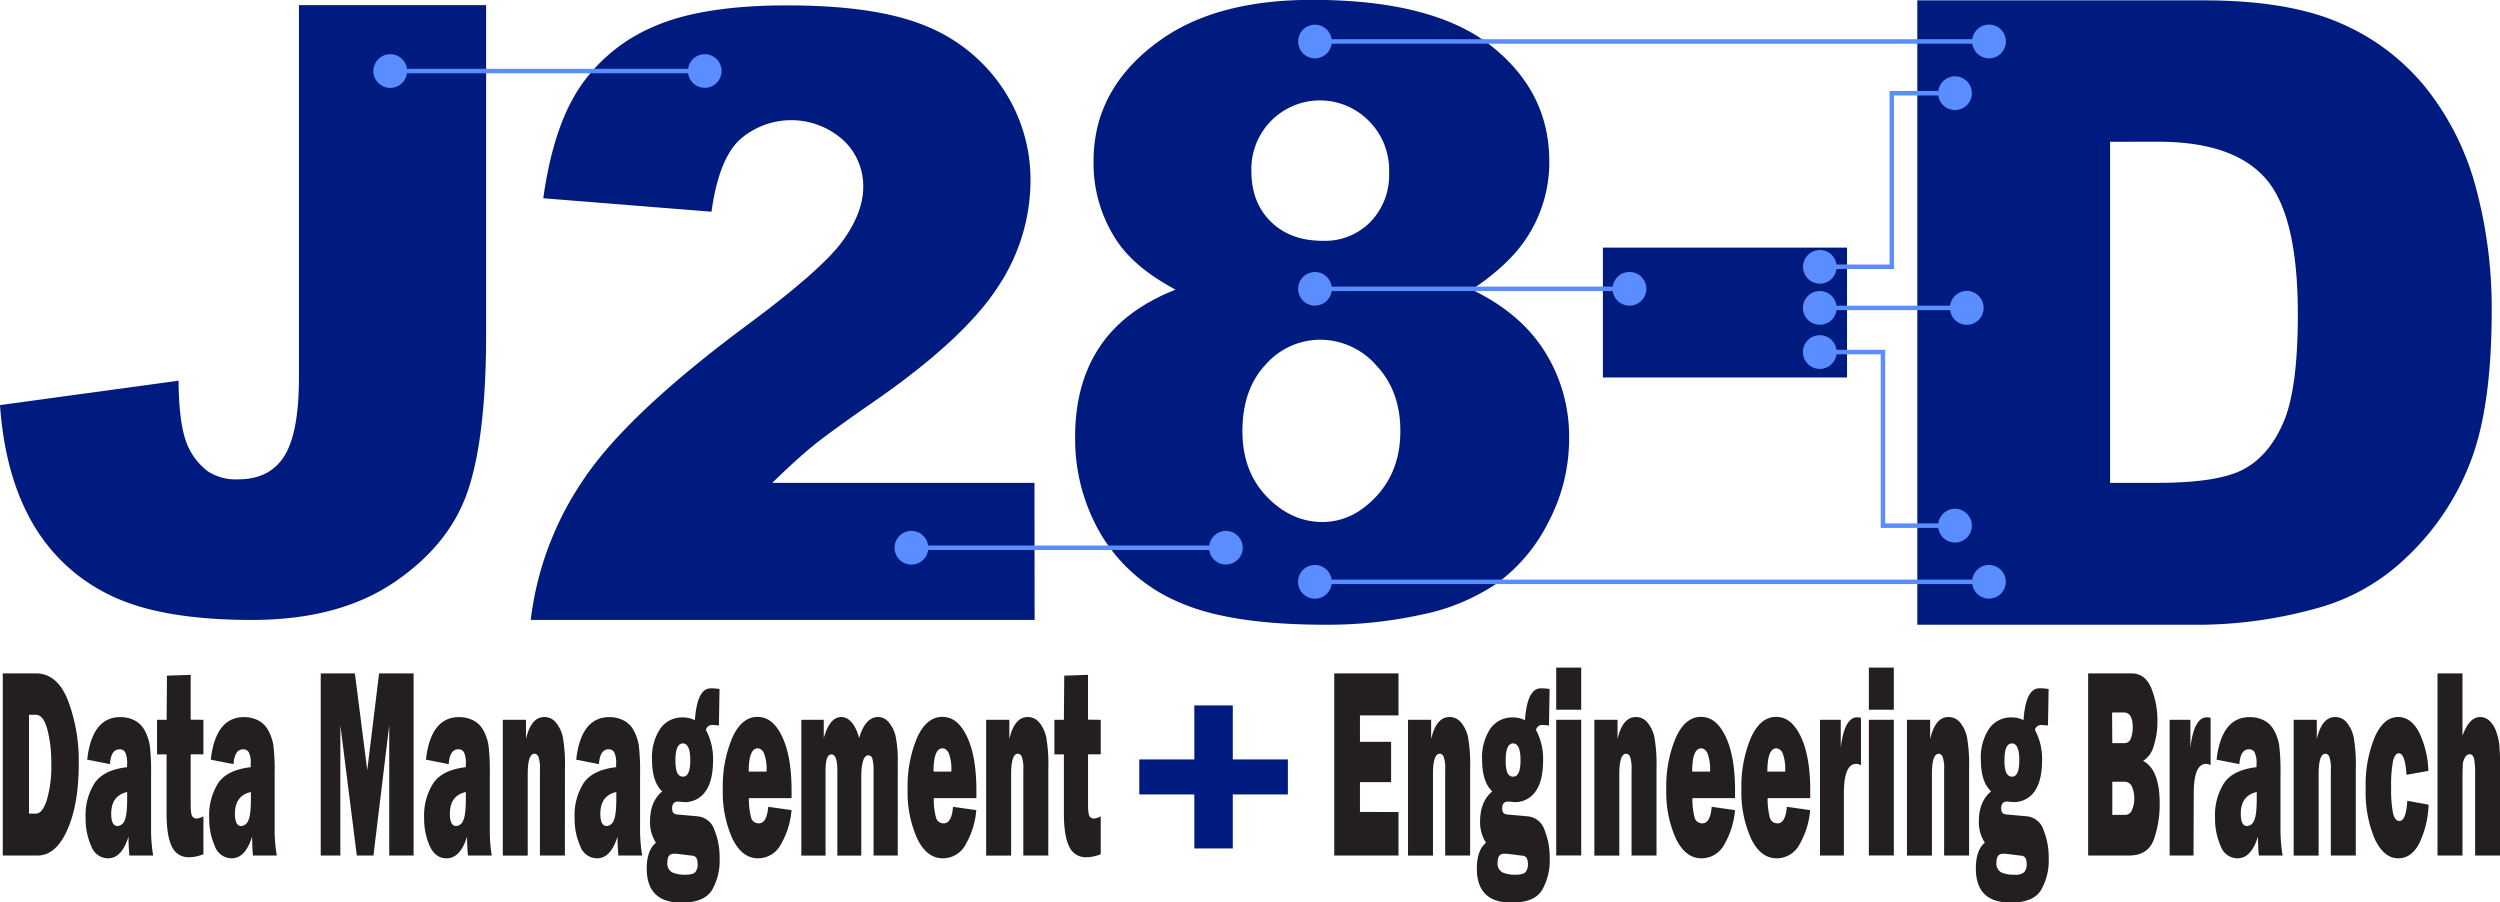 <svg id="Layer_1" data-name="Layer 1" xmlns="http://www.w3.org/2000/svg" viewBox="0 0 557.72 201.31"><defs><style>.cls-1{fill:#001b7f;}.cls-2{fill:#231f20;}.cls-3{fill:#5a8dff;}</style></defs><title>J28-D_Logo</title><path class="cls-1" d="M498.56,254.15H562.5q18.9,0,30.54,5.13A49.66,49.66,0,0,1,612.28,274a60.94,60.94,0,0,1,11,22.33,103.55,103.55,0,0,1,3.42,27q0,22.32-5.08,34.63a57.28,57.28,0,0,1-14.11,20.61,46.13,46.13,0,0,1-19.38,11.07,100,100,0,0,1-25.65,3.8H498.56Zm43,31.55v76.09h10.54q13.5,0,19.19-3t8.93-10.45q3.24-7.46,3.23-24.18,0-22.12-7.22-30.3t-23.94-8.17Z" transform="translate(-70.83 -254.07)"/><path class="cls-1" d="M137.52,255.22h41.76v73.26q0,23.07-4.09,35.12T158.72,384q-12.36,8.37-31.68,8.37-20.43,0-31.65-5.52A39.79,39.79,0,0,1,78.05,370.7q-6.12-10.62-7.22-26.26L110.66,339q.09,8.91,1.57,13.24a14.37,14.37,0,0,0,5,7A11.39,11.39,0,0,0,124,361q7,0,10.26-5.19t3.26-17.51Z" transform="translate(-70.83 -254.07)"/><path class="cls-1" d="M301.64,392.37H189.23A70.42,70.42,0,0,1,201,361.05q9.79-14.67,36.75-34.64,16.47-12.23,21.06-18.58t4.6-12.05a14,14,0,0,0-4.55-10.53,17.35,17.35,0,0,0-23.18.14q-4.56,4.5-6.12,15.91l-37.53-3q2.2-15.82,8.1-24.7A37.56,37.56,0,0,1,216.69,260q10.71-4.72,29.67-4.73,19.77,0,30.77,4.5a37.48,37.48,0,0,1,17.29,13.85,36.56,36.56,0,0,1,6.3,20.92A42.88,42.88,0,0,1,293.5,318q-7.23,11.23-26.26,24.65-11.33,7.83-15.13,10.95t-9,8.19h58.5Z" transform="translate(-70.83 -254.07)"/><path class="cls-1" d="M333.18,318.73q-8.82-4.68-12.88-10.48A31.13,31.13,0,0,1,314.79,290q0-16.92,15.91-27.68,12.42-8.28,32.84-8.28,27,0,40,10.3t12.92,25.94a30.67,30.67,0,0,1-5.15,17q-3.87,5.88-12.14,11.4,10.94,5.25,16.32,13.89a35.49,35.49,0,0,1,5.39,19.14,39.81,39.81,0,0,1-4.65,18.9,37.89,37.89,0,0,1-11.41,13.57,46.22,46.22,0,0,1-16.83,7,97.67,97.67,0,0,1-21.48,2.26q-21.44,0-32.74-5.06a37,37,0,0,1-17.21-14.9,42,42,0,0,1-5.88-22q0-11.86,5.52-20.1t17-12.74M348,350.28q0,8.93,5.43,14.58t12.42,5.66q6.71,0,12.05-5.75t5.33-14.58q0-8.93-5.38-14.62a16.64,16.64,0,0,0-12.46-5.71,16.23,16.23,0,0,0-12.19,5.52q-5.2,5.52-5.2,14.9m2-58q0,7,4.37,11.27T366,307.79a14.14,14.14,0,0,0,10.58-4.24,15,15,0,0,0,4.14-10.94,15.46,15.46,0,0,0-4.32-11.36,15.3,15.3,0,0,0-26.4,11" transform="translate(-70.83 -254.07)"/><rect class="cls-1" x="357.59" y="55.24" width="54.46" height="28.97"/><path class="cls-2" d="M71.45,444.93V404.29h7.37q4.8,0,7.19,6.08a38.22,38.22,0,0,1,2.39,14.05q0,9.1-2.56,14.81t-6.66,5.7Zm5.85-9.35h1.52c1,0,1.78-1,2.45-3a26.67,26.67,0,0,0,1-8.18,29,29,0,0,0-.89-7.65c-.59-2.15-1.44-3.22-2.56-3.22H77.3Z" transform="translate(-70.83 -254.07)"/><path class="cls-2" d="M105,444.93h-5.3a42.29,42.29,0,0,1-.2-4.23q-1.5,4.85-4.56,4.85a4,4,0,0,1-3.76-2.74,14.86,14.86,0,0,1-1.25-6.28,13.4,13.4,0,0,1,2-7.75c1.36-2,3.78-3.16,7.25-3.56v-.68a5.52,5.52,0,0,0-.42-2.65,1.4,1.4,0,0,0-1.25-.66c-1.29,0-2,1.1-2.15,3.31l-5.08-1q1.08-9.5,7.41-9.49a6.87,6.87,0,0,1,3.16.73,5.29,5.29,0,0,1,2.27,2.27,10.45,10.45,0,0,1,1.12,3.28,47.48,47.48,0,0,1,.29,6.64V439A35.39,35.39,0,0,0,105,444.93ZM99.2,430.76q-3.56.8-3.56,4.85c0,1.82.47,2.74,1.41,2.74a1.81,1.81,0,0,0,1.53-1.13c.41-.76.62-2.43.62-5Z" transform="translate(-70.83 -254.07)"/><path class="cls-2" d="M116.21,414.65v7.71h-2.84v11.16c0,1.53.14,2.44.41,2.73a1.15,1.15,0,0,0,.84.43,3.46,3.46,0,0,0,1.59-.51v8.46a8.53,8.53,0,0,1-3.24.68,4,4,0,0,1-3.78-2.35q-1.2-2.35-1.2-7.5v-13.1h-2.12v-7.71H108l.08-9.85,5.29-.18v10Z" transform="translate(-70.83 -254.07)"/><path class="cls-2" d="M132.58,444.93h-5.31c-.13-1.29-.19-2.7-.19-4.23q-1.52,4.85-4.57,4.85a4,4,0,0,1-3.76-2.74,14.86,14.86,0,0,1-1.25-6.28,13.4,13.4,0,0,1,2-7.75c1.37-2,3.78-3.16,7.26-3.56v-.68a5.48,5.48,0,0,0-.43-2.65,1.39,1.39,0,0,0-1.25-.66c-1.28,0-2,1.1-2.15,3.31l-5.08-1c.72-6.33,3.2-9.49,7.41-9.49a6.84,6.84,0,0,1,3.16.73,5.24,5.24,0,0,1,2.27,2.27,10.47,10.47,0,0,1,1.13,3.28,49.71,49.71,0,0,1,.28,6.64V439A34.25,34.25,0,0,0,132.58,444.93Zm-5.78-14.17c-2.38.53-3.56,2.15-3.56,4.85,0,1.82.47,2.74,1.41,2.74a1.81,1.81,0,0,0,1.52-1.13q.63-1.14.63-5Z" transform="translate(-70.83 -254.07)"/><path class="cls-2" d="M163.1,404.29v40.64h-5.44V415.87l-3.52,29.06h-3.71l-3.67-29.06v29.06h-4.38V404.29H150l2.76,21.59,2.64-21.59Z" transform="translate(-70.83 -254.07)"/><path class="cls-2" d="M180.53,444.93h-5.3a42.29,42.29,0,0,1-.2-4.23c-1,3.23-2.53,4.85-4.56,4.85-1.68,0-2.93-.91-3.77-2.74a15,15,0,0,1-1.25-6.28,13.4,13.4,0,0,1,2.05-7.75c1.36-2,3.78-3.16,7.25-3.56v-.68a5.52,5.52,0,0,0-.42-2.65,1.4,1.4,0,0,0-1.25-.66c-1.29,0-2,1.1-2.15,3.31l-5.08-1q1.08-9.5,7.41-9.49a6.79,6.79,0,0,1,3.15.73,5.26,5.26,0,0,1,2.28,2.27,10.45,10.45,0,0,1,1.12,3.28,49.15,49.15,0,0,1,.29,6.64V439A34.35,34.35,0,0,0,180.53,444.93Zm-5.78-14.17q-3.56.8-3.56,4.85c0,1.82.47,2.74,1.41,2.74a1.79,1.79,0,0,0,1.52-1.13q.63-1.14.63-5Z" transform="translate(-70.83 -254.07)"/><path class="cls-2" d="M196.85,444.93h-5.57V425.88a8,8,0,0,0-.34-3c-.23-.44-.51-.66-.86-.66q-1.52,0-1.52,4.53v18.19H183V414.65h5.17v4.29c.76-3.28,2.12-4.91,4.09-4.91a3.29,3.29,0,0,1,2.61,1.26,7.52,7.52,0,0,1,1.53,3.28,35.57,35.57,0,0,1,.46,7Z" transform="translate(-70.83 -254.07)"/><path class="cls-2" d="M214.1,444.93h-5.31a42.29,42.29,0,0,1-.2-4.23q-1.5,4.85-4.56,4.85a4,4,0,0,1-3.76-2.74,14.86,14.86,0,0,1-1.25-6.28,13.4,13.4,0,0,1,2-7.75c1.37-2,3.78-3.16,7.26-3.56v-.68a5.48,5.48,0,0,0-.43-2.65,1.39,1.39,0,0,0-1.25-.66c-1.28,0-2,1.1-2.15,3.31l-5.08-1c.72-6.33,3.2-9.49,7.41-9.49a6.84,6.84,0,0,1,3.16.73,5.24,5.24,0,0,1,2.27,2.27,10.47,10.47,0,0,1,1.13,3.28,49.71,49.71,0,0,1,.28,6.64V439A34.25,34.25,0,0,0,214.1,444.93Zm-5.78-14.17c-2.38.53-3.56,2.15-3.56,4.85,0,1.82.47,2.74,1.41,2.74a1.81,1.81,0,0,0,1.52-1.13q.63-1.14.63-5Z" transform="translate(-70.83 -254.07)"/><path class="cls-2" d="M231.35,407.78l-.14,8.12-.26,0a10.52,10.52,0,0,0-1.08-.09,1.41,1.41,0,0,0-1.56,1.1,13.49,13.49,0,0,1,1.59,6.76c0,3.1-.57,5.42-1.72,7a5.53,5.53,0,0,1-4.69,2.34l-.72-.06-.65-.06c-.9,0-1.35.5-1.35,1.49s.4,1.34,1.2,1.4l4.57.41a4.36,4.36,0,0,1,3.66,3,16.21,16.21,0,0,1,1.17,6.4,13.08,13.08,0,0,1-1.74,7.1c-1.16,1.84-3.42,2.75-6.77,2.75q-7.74,0-7.75-7.59,0-4.14,2.06-5.77a8.31,8.31,0,0,1-1.33-4.73q0-4.47,2.72-6.73-2.26-2.12-2.27-7a11.57,11.57,0,0,1,1.84-7,5.93,5.93,0,0,1,5.05-2.5,5.77,5.77,0,0,1,2.67.62c.33-4.74,1.5-7.11,3.53-7.11A11.39,11.39,0,0,1,231.35,407.78Zm-9.58,36.75c-.2,0-.41,0-.61,0-1,0-1.44.64-1.44,1.91a2.24,2.24,0,0,0,1.1,2.27,7.17,7.17,0,0,0,2.92.5c1.16,0,1.9-.21,2.23-.62a2.72,2.72,0,0,0,.5-1.73,3.27,3.27,0,0,0-.23-1.29,1.16,1.16,0,0,0-1.06-.61Zm1.43-17.2q1.62,0,1.62-3.66c0-2.5-.56-3.75-1.66-3.75s-1.65,1.27-1.65,3.81S222.07,427.33,223.2,427.33Z" transform="translate(-70.83 -254.07)"/><path class="cls-2" d="M242.21,434.06l5.2.74a18.1,18.1,0,0,1-2.36,7.61,5.75,5.75,0,0,1-5.11,3.14q-3.58,0-5.73-4.42a25.18,25.18,0,0,1-2.13-11,27.76,27.76,0,0,1,2.11-11.46c1.4-3.12,3.28-4.67,5.62-4.67s4.11,1.47,5.51,4.4,2.1,6.94,2.1,12c0,.42,0,1,0,1.73H237.9a15.8,15.8,0,0,0,.47,4.24,1.72,1.72,0,0,0,1.71,1.38Q241.9,437.78,242.21,434.06Zm-.37-7.86a10.17,10.17,0,0,0-.58-4.12c-.38-.7-.84-1.06-1.4-1.06-1.32,0-2,1.73-2,5.18Z" transform="translate(-70.83 -254.07)"/><path class="cls-2" d="M271.11,444.93h-5.4V426a9.42,9.42,0,0,0-.26-2.66.93.93,0,0,0-.91-.76c-1,0-1.57,1.62-1.57,4.85v17.51h-5.34V426q0-3.63-1.32-3.63T255,426v18.94H249.6V414.65h5v4.08c.89-3.14,2.19-4.7,3.89-4.7s3.17,1.56,4,4.7c.92-3.14,2.33-4.7,4.24-4.7a3.09,3.09,0,0,1,2.41,1.22,7.61,7.61,0,0,1,1.51,3.14,27.6,27.6,0,0,1,.46,5.94Z" transform="translate(-70.83 -254.07)"/><path class="cls-2" d="M283.44,434.06l5.19.74a18.09,18.09,0,0,1-2.35,7.61,5.75,5.75,0,0,1-5.11,3.14c-2.4,0-4.3-1.47-5.73-4.42a25.18,25.18,0,0,1-2.13-11,27.93,27.93,0,0,1,2.1-11.46c1.41-3.12,3.28-4.67,5.63-4.67s4.11,1.47,5.51,4.4,2.1,6.94,2.1,12c0,.42,0,1,0,1.73h-9.5a15.4,15.4,0,0,0,.47,4.24,1.72,1.72,0,0,0,1.71,1.38Q283.13,437.78,283.44,434.06Zm-.38-7.86a10.22,10.22,0,0,0-.57-4.12c-.38-.7-.84-1.06-1.4-1.06q-2,0-2,5.18Z" transform="translate(-70.83 -254.07)"/><path class="cls-2" d="M304.69,444.93h-5.57V425.88a8,8,0,0,0-.34-3,1,1,0,0,0-.86-.66c-1,0-1.52,1.51-1.52,4.53v18.19h-5.57V414.65H296v4.29c.76-3.28,2.13-4.91,4.09-4.91a3.3,3.3,0,0,1,2.62,1.26,7.75,7.75,0,0,1,1.53,3.28,35.57,35.57,0,0,1,.46,7Z" transform="translate(-70.83 -254.07)"/><path class="cls-2" d="M316.39,414.65v7.71h-2.83v11.16c0,1.53.13,2.44.4,2.73a1.15,1.15,0,0,0,.84.43,3.46,3.46,0,0,0,1.59-.51v8.46a8.53,8.53,0,0,1-3.24.68,4,4,0,0,1-3.78-2.35q-1.2-2.35-1.2-7.5v-13.1h-2.12v-7.71h2.12l.08-9.85,5.3-.18v10Z" transform="translate(-70.83 -254.07)"/><path class="cls-2" d="M382.82,435.22v9.71H368.48V404.29h14.34v9.38h-8.6v5.89h6.95v9h-6.95v6.64Z" transform="translate(-70.83 -254.07)"/><path class="cls-2" d="M398.8,444.93h-5.57V425.88a8,8,0,0,0-.34-3c-.23-.44-.51-.66-.86-.66q-1.51,0-1.52,4.53v18.19h-5.57V414.65h5.16v4.29c.77-3.28,2.13-4.91,4.1-4.91a3.29,3.29,0,0,1,2.61,1.26,7.75,7.75,0,0,1,1.53,3.28,35.57,35.57,0,0,1,.46,7Z" transform="translate(-70.83 -254.07)"/><path class="cls-2" d="M416.53,407.78l-.14,8.12-.26,0a10.31,10.31,0,0,0-1.08-.09,1.41,1.41,0,0,0-1.56,1.1,13.49,13.49,0,0,1,1.59,6.76c0,3.1-.57,5.42-1.72,7a5.51,5.51,0,0,1-4.69,2.34l-.72-.06-.65-.06c-.9,0-1.35.5-1.35,1.49s.4,1.34,1.2,1.4l4.57.41a4.36,4.36,0,0,1,3.66,3,16.21,16.21,0,0,1,1.17,6.4,13.08,13.08,0,0,1-1.74,7.1c-1.16,1.84-3.42,2.75-6.77,2.75q-7.74,0-7.74-7.59,0-4.14,2.05-5.77a8.31,8.31,0,0,1-1.33-4.73q0-4.47,2.72-6.73-2.26-2.12-2.27-7a11.57,11.57,0,0,1,1.84-7,5.93,5.93,0,0,1,5.06-2.5,5.76,5.76,0,0,1,2.66.62q.5-7.11,3.53-7.11A11.28,11.28,0,0,1,416.53,407.78ZM407,444.53c-.21,0-.41,0-.62,0-1,0-1.44.64-1.44,1.91a2.24,2.24,0,0,0,1.1,2.27,7.17,7.17,0,0,0,2.92.5c1.16,0,1.9-.21,2.23-.62a2.72,2.72,0,0,0,.5-1.73,3.27,3.27,0,0,0-.23-1.29,1.16,1.16,0,0,0-1.06-.61Zm1.42-17.2q1.62,0,1.62-3.66c0-2.5-.56-3.75-1.66-3.75s-1.65,1.27-1.65,3.81S407.25,427.33,408.38,427.33Z" transform="translate(-70.83 -254.07)"/><path class="cls-2" d="M423.58,403v9.41H418V403Zm0,11.64v30.28H418V414.65Z" transform="translate(-70.83 -254.07)"/><path class="cls-2" d="M440.38,444.93h-5.57V425.88a8.24,8.24,0,0,0-.34-3,1,1,0,0,0-.86-.66q-1.53,0-1.53,4.53v18.19h-5.57V414.65h5.17v4.29c.76-3.28,2.13-4.91,4.09-4.91a3.31,3.31,0,0,1,2.62,1.26,7.75,7.75,0,0,1,1.53,3.28,36.39,36.39,0,0,1,.46,7Z" transform="translate(-70.83 -254.07)"/><path class="cls-2" d="M452.69,434.06l5.2.74a18.24,18.24,0,0,1-2.36,7.61,5.75,5.75,0,0,1-5.11,3.14c-2.4,0-4.3-1.47-5.73-4.42a25.18,25.18,0,0,1-2.13-11,27.76,27.76,0,0,1,2.11-11.46c1.4-3.12,3.28-4.67,5.62-4.67s4.11,1.47,5.51,4.4,2.1,6.94,2.1,12c0,.42,0,1,0,1.73h-9.51a15.8,15.8,0,0,0,.47,4.24,1.72,1.72,0,0,0,1.71,1.38Q452.38,437.78,452.69,434.06Zm-.37-7.86a10.17,10.17,0,0,0-.58-4.12c-.38-.7-.84-1.06-1.4-1.06q-2,0-2,5.18Z" transform="translate(-70.83 -254.07)"/><path class="cls-2" d="M469.46,434.06l5.19.74a18.09,18.09,0,0,1-2.35,7.61,5.76,5.76,0,0,1-5.12,3.14q-3.58,0-5.72-4.42a25.17,25.17,0,0,1-2.14-11,27.93,27.93,0,0,1,2.11-11.46c1.41-3.12,3.28-4.67,5.63-4.67s4.11,1.47,5.51,4.4,2.1,6.94,2.1,12c0,.42,0,1,0,1.73h-9.5a15.4,15.4,0,0,0,.47,4.24,1.72,1.72,0,0,0,1.7,1.38C468.53,437.78,469.25,436.54,469.46,434.06Zm-.38-7.86a10.22,10.22,0,0,0-.57-4.12,1.66,1.66,0,0,0-1.4-1.06q-2,0-2,5.18Z" transform="translate(-70.83 -254.07)"/><path class="cls-2" d="M482.18,444.93h-5.33V414.65h4.63v6.25c.53-4.54,1.77-6.81,3.7-6.81a3.75,3.75,0,0,1,.81.12v10.56a2.46,2.46,0,0,0-1.05-.29q-2.76,0-2.76,6.57Z" transform="translate(-70.83 -254.07)"/><path class="cls-2" d="M493.32,403v9.41h-5.57V403Zm0,11.64v30.28h-5.57V414.65Z" transform="translate(-70.83 -254.07)"/><path class="cls-2" d="M510.11,444.93h-5.57V425.88a8,8,0,0,0-.34-3c-.23-.44-.51-.66-.86-.66q-1.51,0-1.52,4.53v18.19h-5.57V414.65h5.17v4.29c.76-3.28,2.12-4.91,4.09-4.91a3.33,3.33,0,0,1,2.62,1.26,7.62,7.62,0,0,1,1.52,3.28,35.57,35.57,0,0,1,.46,7Z" transform="translate(-70.83 -254.07)"/><path class="cls-2" d="M527.85,407.78l-.14,8.12-.27,0a10.38,10.38,0,0,0-1.07-.09,1.42,1.42,0,0,0-1.57,1.1,13.49,13.49,0,0,1,1.59,6.76c0,3.1-.57,5.42-1.72,7A5.51,5.51,0,0,1,520,433l-.73-.06-.64-.06c-.91,0-1.36.5-1.36,1.49s.4,1.34,1.2,1.4l4.57.41a4.34,4.34,0,0,1,3.66,3,16.21,16.21,0,0,1,1.17,6.4,13.08,13.08,0,0,1-1.74,7.1c-1.16,1.84-3.41,2.75-6.76,2.75q-7.75,0-7.75-7.59,0-4.14,2-5.77a8.39,8.39,0,0,1-1.33-4.73q0-4.47,2.73-6.73-2.28-2.12-2.28-7a11.57,11.57,0,0,1,1.85-7,5.91,5.91,0,0,1,5-2.5,5.73,5.73,0,0,1,2.66.62q.49-7.11,3.54-7.11A11.5,11.5,0,0,1,527.85,407.78Zm-9.58,36.75c-.21,0-.41,0-.62,0-.95,0-1.43.64-1.43,1.91a2.24,2.24,0,0,0,1.09,2.27,7.22,7.22,0,0,0,2.93.5,2.86,2.86,0,0,0,2.22-.62,2.72,2.72,0,0,0,.5-1.73,3.47,3.47,0,0,0-.22-1.29,1.18,1.18,0,0,0-1.07-.61Zm1.42-17.2q1.62,0,1.62-3.66c0-2.5-.55-3.75-1.66-3.75s-1.65,1.27-1.65,3.81S518.57,427.33,519.69,427.33Z" transform="translate(-70.83 -254.07)"/><path class="cls-2" d="M536.67,444.93V404.29h9.67c2,0,3.48,1.09,4.4,3.25a18.76,18.76,0,0,1,1.38,7.41,17.5,17.5,0,0,1-.8,5.49,5.7,5.7,0,0,1-2.39,3.38q3.69,1.9,3.7,9.47a23.37,23.37,0,0,1-1.31,8.08q-1.3,3.56-5.58,3.56Zm5.39-25.07h2.71a1.48,1.48,0,0,0,1.44-1.1,6.75,6.75,0,0,0,.41-2.35c0-2.26-.65-3.4-2-3.4h-2.61Zm0,16h2.85a1.64,1.64,0,0,0,1.55-1.12,6.11,6.11,0,0,0,.5-2.51,6.74,6.74,0,0,0-.48-2.58,1.77,1.77,0,0,0-1.77-1.18h-2.65Z" transform="translate(-70.83 -254.07)"/><path class="cls-2" d="M560.18,444.93h-5.33V414.65h4.63v6.25c.53-4.54,1.77-6.81,3.7-6.81a3.75,3.75,0,0,1,.81.12v10.56a2.46,2.46,0,0,0-1-.29q-2.76,0-2.76,6.57Z" transform="translate(-70.83 -254.07)"/><path class="cls-2" d="M580.06,444.93h-5.31c-.12-1.29-.19-2.7-.19-4.23q-1.51,4.85-4.57,4.85a4,4,0,0,1-3.76-2.74,15,15,0,0,1-1.25-6.28,13.32,13.32,0,0,1,2-7.75c1.36-2,3.78-3.16,7.25-3.56v-.68a5.36,5.36,0,0,0-.43-2.65,1.38,1.38,0,0,0-1.24-.66c-1.29,0-2,1.1-2.15,3.31l-5.09-1q1.1-9.5,7.42-9.49a6.82,6.82,0,0,1,3.15.73,5.26,5.26,0,0,1,2.28,2.27,10.45,10.45,0,0,1,1.12,3.28,49.15,49.15,0,0,1,.29,6.64V439A34.35,34.35,0,0,0,580.06,444.93Zm-5.78-14.17q-3.56.8-3.56,4.85c0,1.82.47,2.74,1.41,2.74a1.8,1.8,0,0,0,1.52-1.13q.63-1.14.63-5Z" transform="translate(-70.83 -254.07)"/><path class="cls-2" d="M596.38,444.93h-5.57V425.88a8,8,0,0,0-.34-3,1,1,0,0,0-.86-.66q-1.51,0-1.52,4.53v18.19h-5.57V414.65h5.16v4.29c.77-3.28,2.13-4.91,4.09-4.91a3.3,3.3,0,0,1,2.62,1.26,7.75,7.75,0,0,1,1.53,3.28,35.57,35.57,0,0,1,.46,7Z" transform="translate(-70.83 -254.07)"/><path class="cls-2" d="M607.87,432.72l4.75.86a21.46,21.46,0,0,1-2.09,8.64q-1.75,3.33-4.65,3.33-3.25,0-5.29-4.36a26.64,26.64,0,0,1-2-11.18,28.1,28.1,0,0,1,2-11.47q2-4.52,5.24-4.51c1.91,0,3.46,1.13,4.66,3.41a20.66,20.66,0,0,1,2.07,8.61l-4.87.87q-.31-4.8-1.71-4.8c-.59,0-1,.58-1.3,1.75a29.76,29.76,0,0,0-.41,6.05,26.41,26.41,0,0,0,.41,5.51c.27,1.19.75,1.79,1.43,1.79C607.09,437.22,607.69,435.72,607.87,432.72Z" transform="translate(-70.83 -254.07)"/><path class="cls-2" d="M628.56,444.93H623V426.71a15.26,15.26,0,0,0-.26-3.44c-.17-.63-.5-.94-1-.94a1.21,1.21,0,0,0-1,.73,3.58,3.58,0,0,0-.49,1.5c0,.52-.07,1.6-.07,3.25v17.12h-5.57V404.29h5.57v13.93c1-2.79,2.32-4.19,3.94-4.19a3,3,0,0,1,2.15.91,5.86,5.86,0,0,1,1.43,2.33,13.63,13.63,0,0,1,.68,2.77,47.45,47.45,0,0,1,.18,5.18Z" transform="translate(-70.83 -254.07)"/><polygon class="cls-1" points="287.31 177.23 275.02 177.23 275.02 189.28 266.44 189.28 266.44 177.23 254.16 177.23 254.16 169.42 266.44 169.42 266.44 157.37 275.02 157.37 275.02 169.42 287.31 169.42 287.31 177.23"/><path class="cls-3" d="M514.54,380.11a3.75,3.75,0,0,0-3.71,3.26H367.9a3.76,3.76,0,1,0,0,1H510.83a3.75,3.75,0,1,0,3.71-4.26Z" transform="translate(-70.83 -254.07)"/><path class="cls-3" d="M513.35,322.76a3.75,3.75,0,0,0-7.47-.5H480.53a3.76,3.76,0,1,0,0,1h25.35a3.75,3.75,0,0,0,7.47-.5Z" transform="translate(-70.83 -254.07)"/><path class="cls-3" d="M503.24,371.84a3.76,3.76,0,1,0,0-1H491.39V332.11H480.53a3.76,3.76,0,1,0,0,1h9.86v38.73Z" transform="translate(-70.83 -254.07)"/><path class="cls-3" d="M476.82,317.35a3.76,3.76,0,0,0,3.71-3.27h12.84V275.36h9.87a3.76,3.76,0,1,0,0-1H492.37v38.72H480.53a3.75,3.75,0,1,0-3.71,4.27Z" transform="translate(-70.83 -254.07)"/><path class="cls-3" d="M364.19,267.08a3.75,3.75,0,0,0,3.71-3.26H510.83a3.76,3.76,0,1,0,0-1H367.9a3.75,3.75,0,1,0-3.71,4.26Z" transform="translate(-70.83 -254.07)"/><path class="cls-3" d="M364.19,322.23A3.75,3.75,0,0,0,367.9,319h62.72a3.76,3.76,0,1,0,0-1H367.9a3.75,3.75,0,1,0-3.71,4.26Z" transform="translate(-70.83 -254.07)"/><path class="cls-3" d="M344.31,372.51a3.76,3.76,0,0,0-3.71,3.26H277.88a3.76,3.76,0,1,0,0,1H340.6a3.75,3.75,0,1,0,3.71-4.26Z" transform="translate(-70.83 -254.07)"/><path class="cls-3" d="M228.05,266.16a3.76,3.76,0,0,0-3.71,3.26H161.62a3.76,3.76,0,1,0,0,1h62.72a3.75,3.75,0,1,0,3.71-4.26Z" transform="translate(-70.83 -254.07)"/></svg>